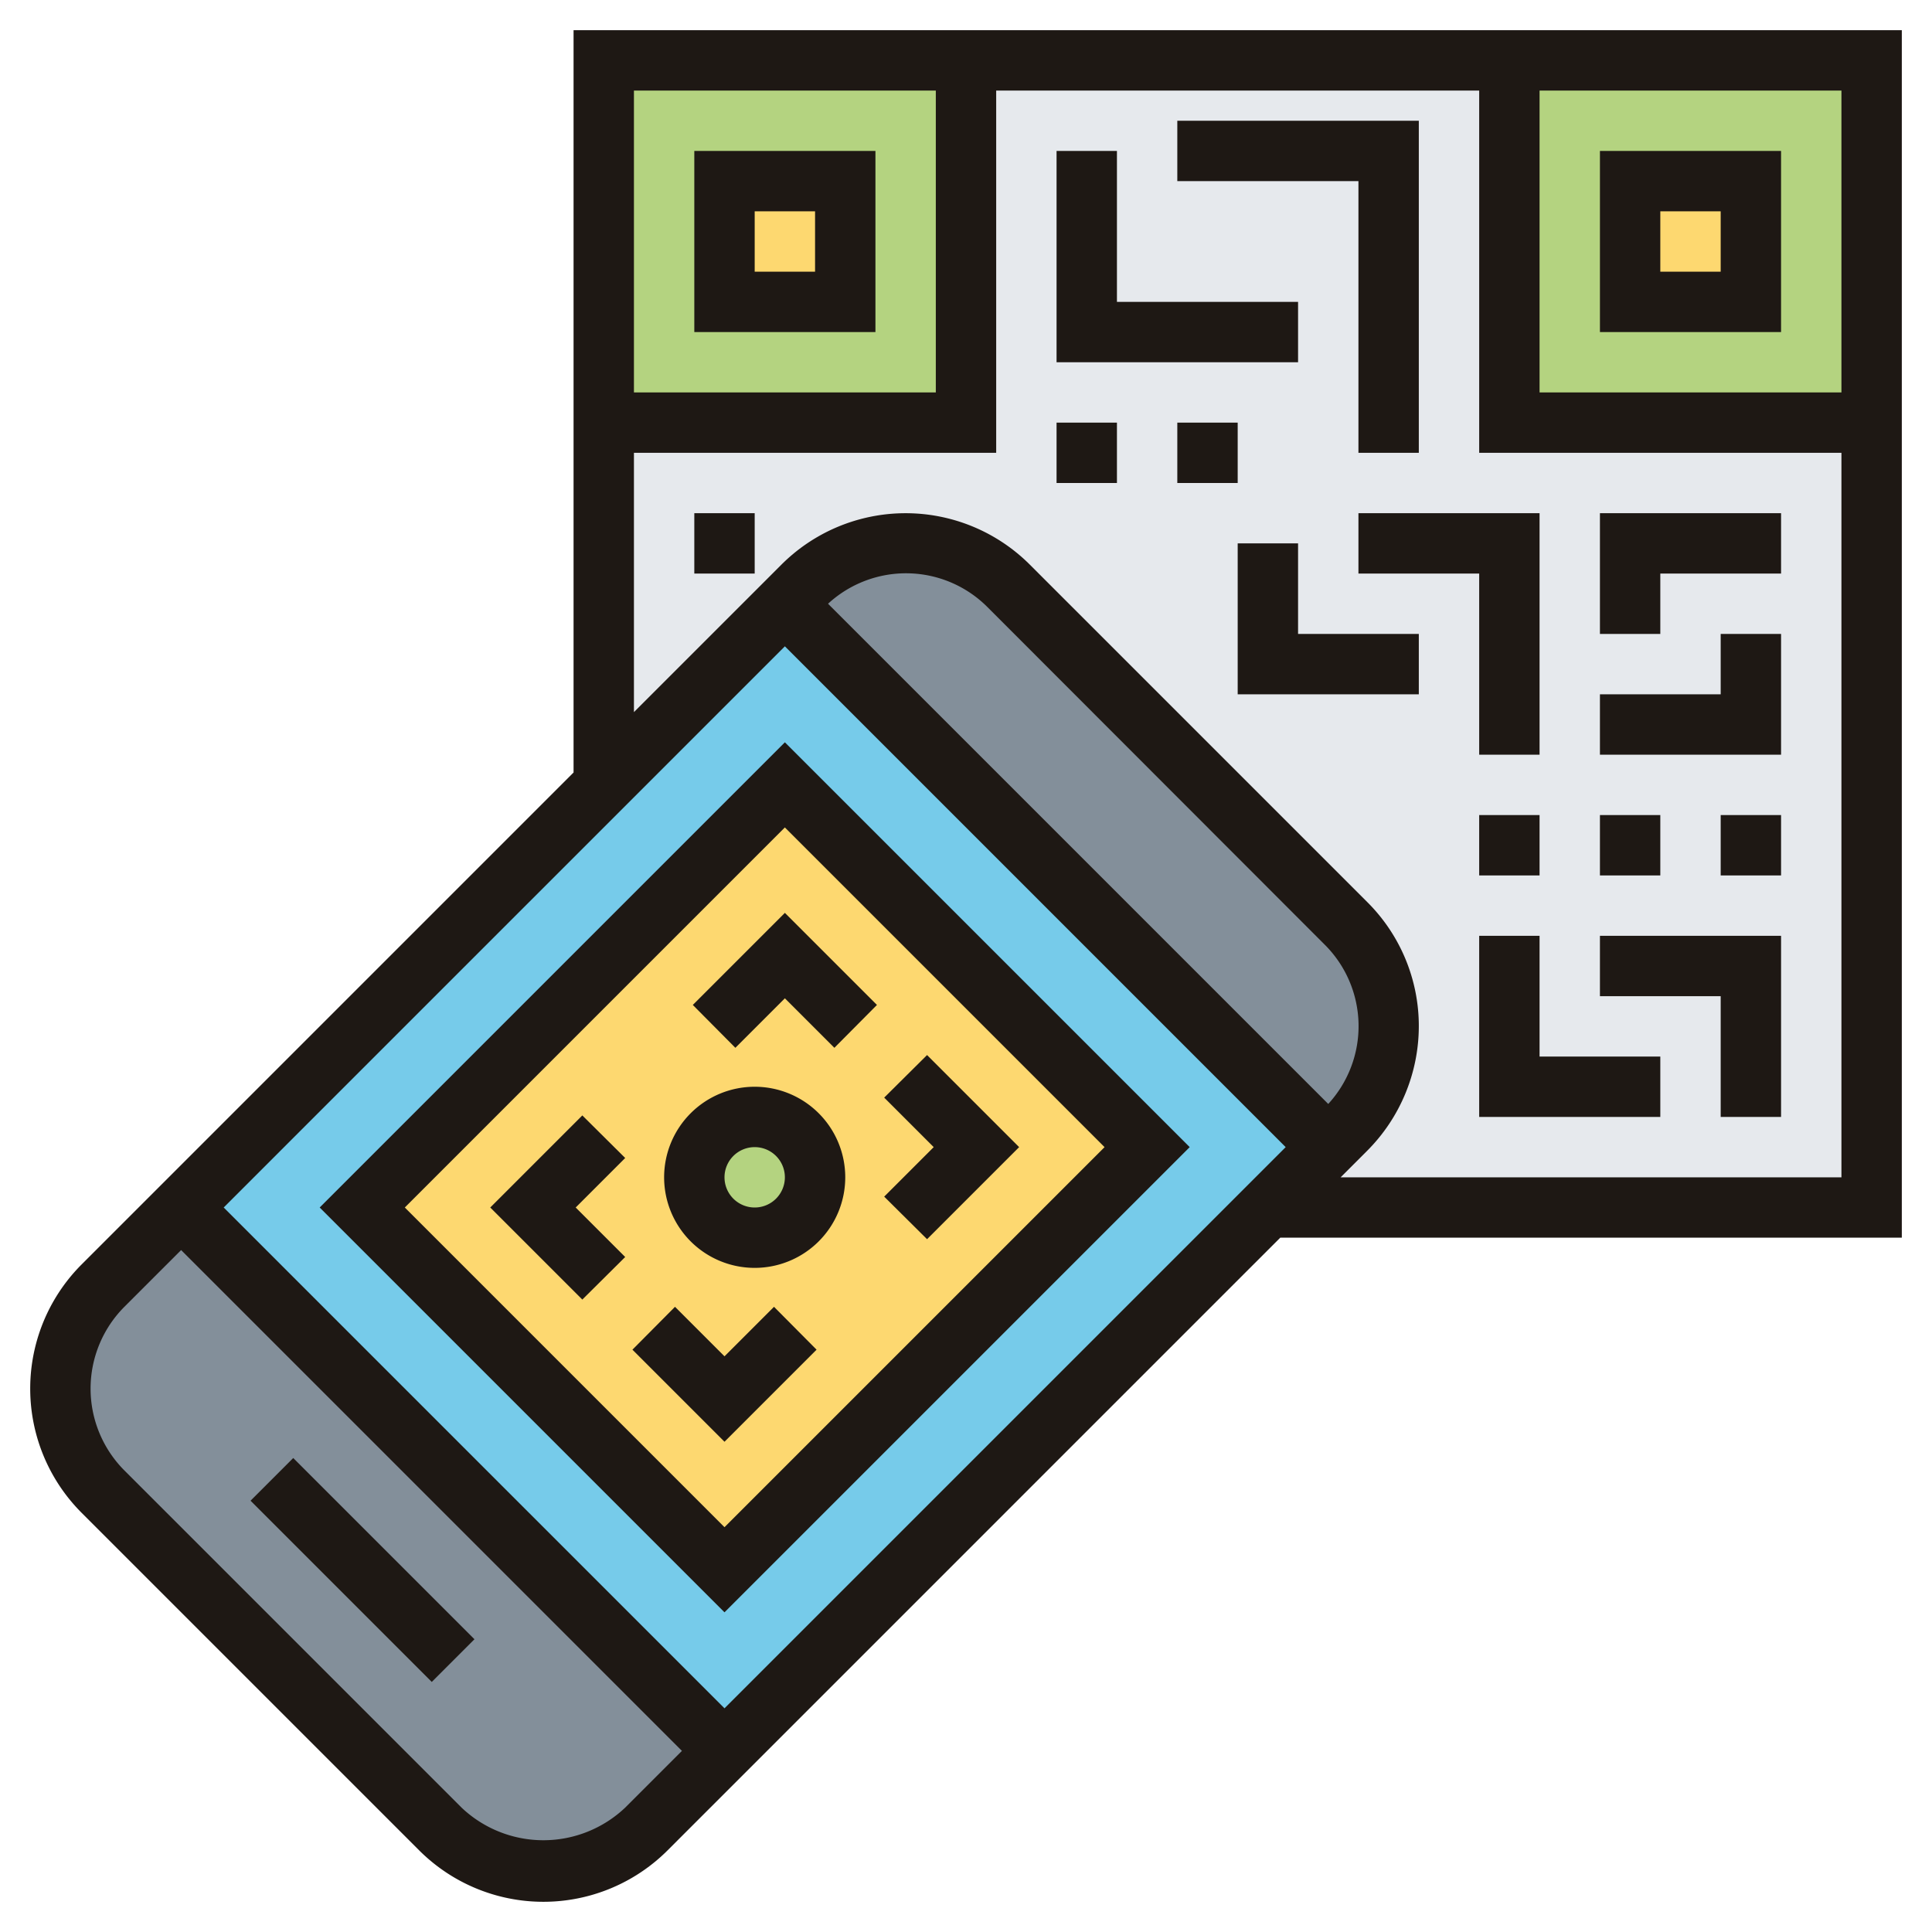 <svg id="Layer_1" data-name="Layer 1" xmlns="http://www.w3.org/2000/svg" viewBox="0 0 64 64"><defs><style>.cls-1{fill:#b4d380;}.cls-2{fill:#fdd870;}.cls-3{fill:#838f9a;}.cls-4{fill:#76cbea;}.cls-5{fill:#e6e9ed;}.cls-6{fill:#1e1814;}</style></defs><path class="cls-1" d="M62,2V14H50V2Z"/><path class="cls-1" d="M32,2V14H20V2Z"/><rect class="cls-2" x="54" y="6" width="4" height="4"/><rect class="cls-2" x="24" y="6" width="4" height="4"/><path class="cls-3" d="M26.59,19.41a4.83,4.83,0,0,1,6.82,0L44.59,30.59a4.83,4.83,0,0,1,0,6.82L44,38,26,20Z"/><path class="cls-3" d="M24,58l-2.59,2.59a4.83,4.83,0,0,1-6.82,0L3.41,49.41a4.83,4.83,0,0,1,0-6.82L6,40Z"/><path class="cls-4" d="M44,38l-2,2L24,58,6,40,20,26l6-6Z"/><path class="cls-5" d="M26.59,19.41,26,20l-6,6V14H32V2H50V14H62V40H42l2-2,.59-.59a4.83,4.83,0,0,0,0-6.82L33.41,19.41a4.83,4.83,0,0,0-6.82,0Z"/><path class="cls-2" d="M38,38,24,52,12,40,26,26Z"/><circle class="cls-1" cx="25" cy="39" r="2"/><rect class="cls-6" x="11" y="47.76" width="2" height="8.49" transform="translate(-33.25 23.72) rotate(-45)"/><polygon class="cls-6" points="30.71 41.05 33.76 38 30.71 34.95 29.29 36.36 30.93 38 29.29 39.64 30.71 41.05"/><polygon class="cls-6" points="26 33.07 27.64 34.71 29.05 33.29 26 30.24 22.95 33.29 24.36 34.71 26 33.07"/><polygon class="cls-6" points="19.29 43.05 20.71 41.64 19.07 40 20.71 38.36 19.29 36.95 16.24 40 19.29 43.05"/><polygon class="cls-6" points="27.05 44.71 25.64 43.29 24 44.93 22.36 43.29 20.95 44.71 24 47.76 27.05 44.71"/><path class="cls-6" d="M24,53.41,39.41,38,26,24.59,10.59,40ZM36.59,38,24,50.59,13.41,40,26,27.41Z"/><path class="cls-6" d="M25,42a3,3,0,1,0-3-3A3,3,0,0,0,25,42Zm0-4a1,1,0,1,1-1,1A1,1,0,0,1,25,38Z"/><path class="cls-6" d="M63,1H19V25.59L2.71,41.88a5.82,5.82,0,0,0,0,8.24L13.88,61.29a5.82,5.82,0,0,0,8.24,0L42.41,41H63ZM61,13H51V3H61ZM31,3V13H21V3ZM44,36.57,27.43,20a3.81,3.81,0,0,1,5.28.11L43.88,31.29A3.81,3.81,0,0,1,44,36.57ZM26,21.41,42.59,38,24,56.59,7.41,40ZM20.71,59.88a3.94,3.94,0,0,1-5.42,0L4.12,48.71a3.84,3.84,0,0,1,0-5.42L6,41.41,22.59,58ZM44.41,39l.88-.88A5.85,5.85,0,0,0,47,34a5.79,5.79,0,0,0-1.71-4.12L34.12,18.71a5.82,5.82,0,0,0-8.24,0L21,23.59V15H33V3H49V15H61V39Z"/><path class="cls-6" d="M29,5H23v6h6ZM27,9H25V7h2Z"/><path class="cls-6" d="M59,11V5H53v6ZM55,7h2V9H55Z"/><polygon class="cls-6" points="43 10 37 10 37 5 35 5 35 12 43 12 43 10"/><polygon class="cls-6" points="45 15 47 15 47 4 39 4 39 6 45 6 45 15"/><polygon class="cls-6" points="53 21 55 21 55 19 59 19 59 17 53 17 53 21"/><polygon class="cls-6" points="57 23 53 23 53 25 59 25 59 21 57 21 57 23"/><rect class="cls-6" x="35" y="14" width="2" height="2"/><rect class="cls-6" x="39" y="14" width="2" height="2"/><rect class="cls-6" x="23" y="17" width="2" height="2"/><polygon class="cls-6" points="53 33 57 33 57 37 59 37 59 31 53 31 53 33"/><polygon class="cls-6" points="51 31 49 31 49 37 55 37 55 35 51 35 51 31"/><rect class="cls-6" x="57" y="27" width="2" height="2"/><rect class="cls-6" x="53" y="27" width="2" height="2"/><rect class="cls-6" x="49" y="27" width="2" height="2"/><polygon class="cls-6" points="45 19 49 19 49 25 51 25 51 17 45 17 45 19"/><polygon class="cls-6" points="43 18 41 18 41 23 47 23 47 21 43 21 43 18"/></svg>